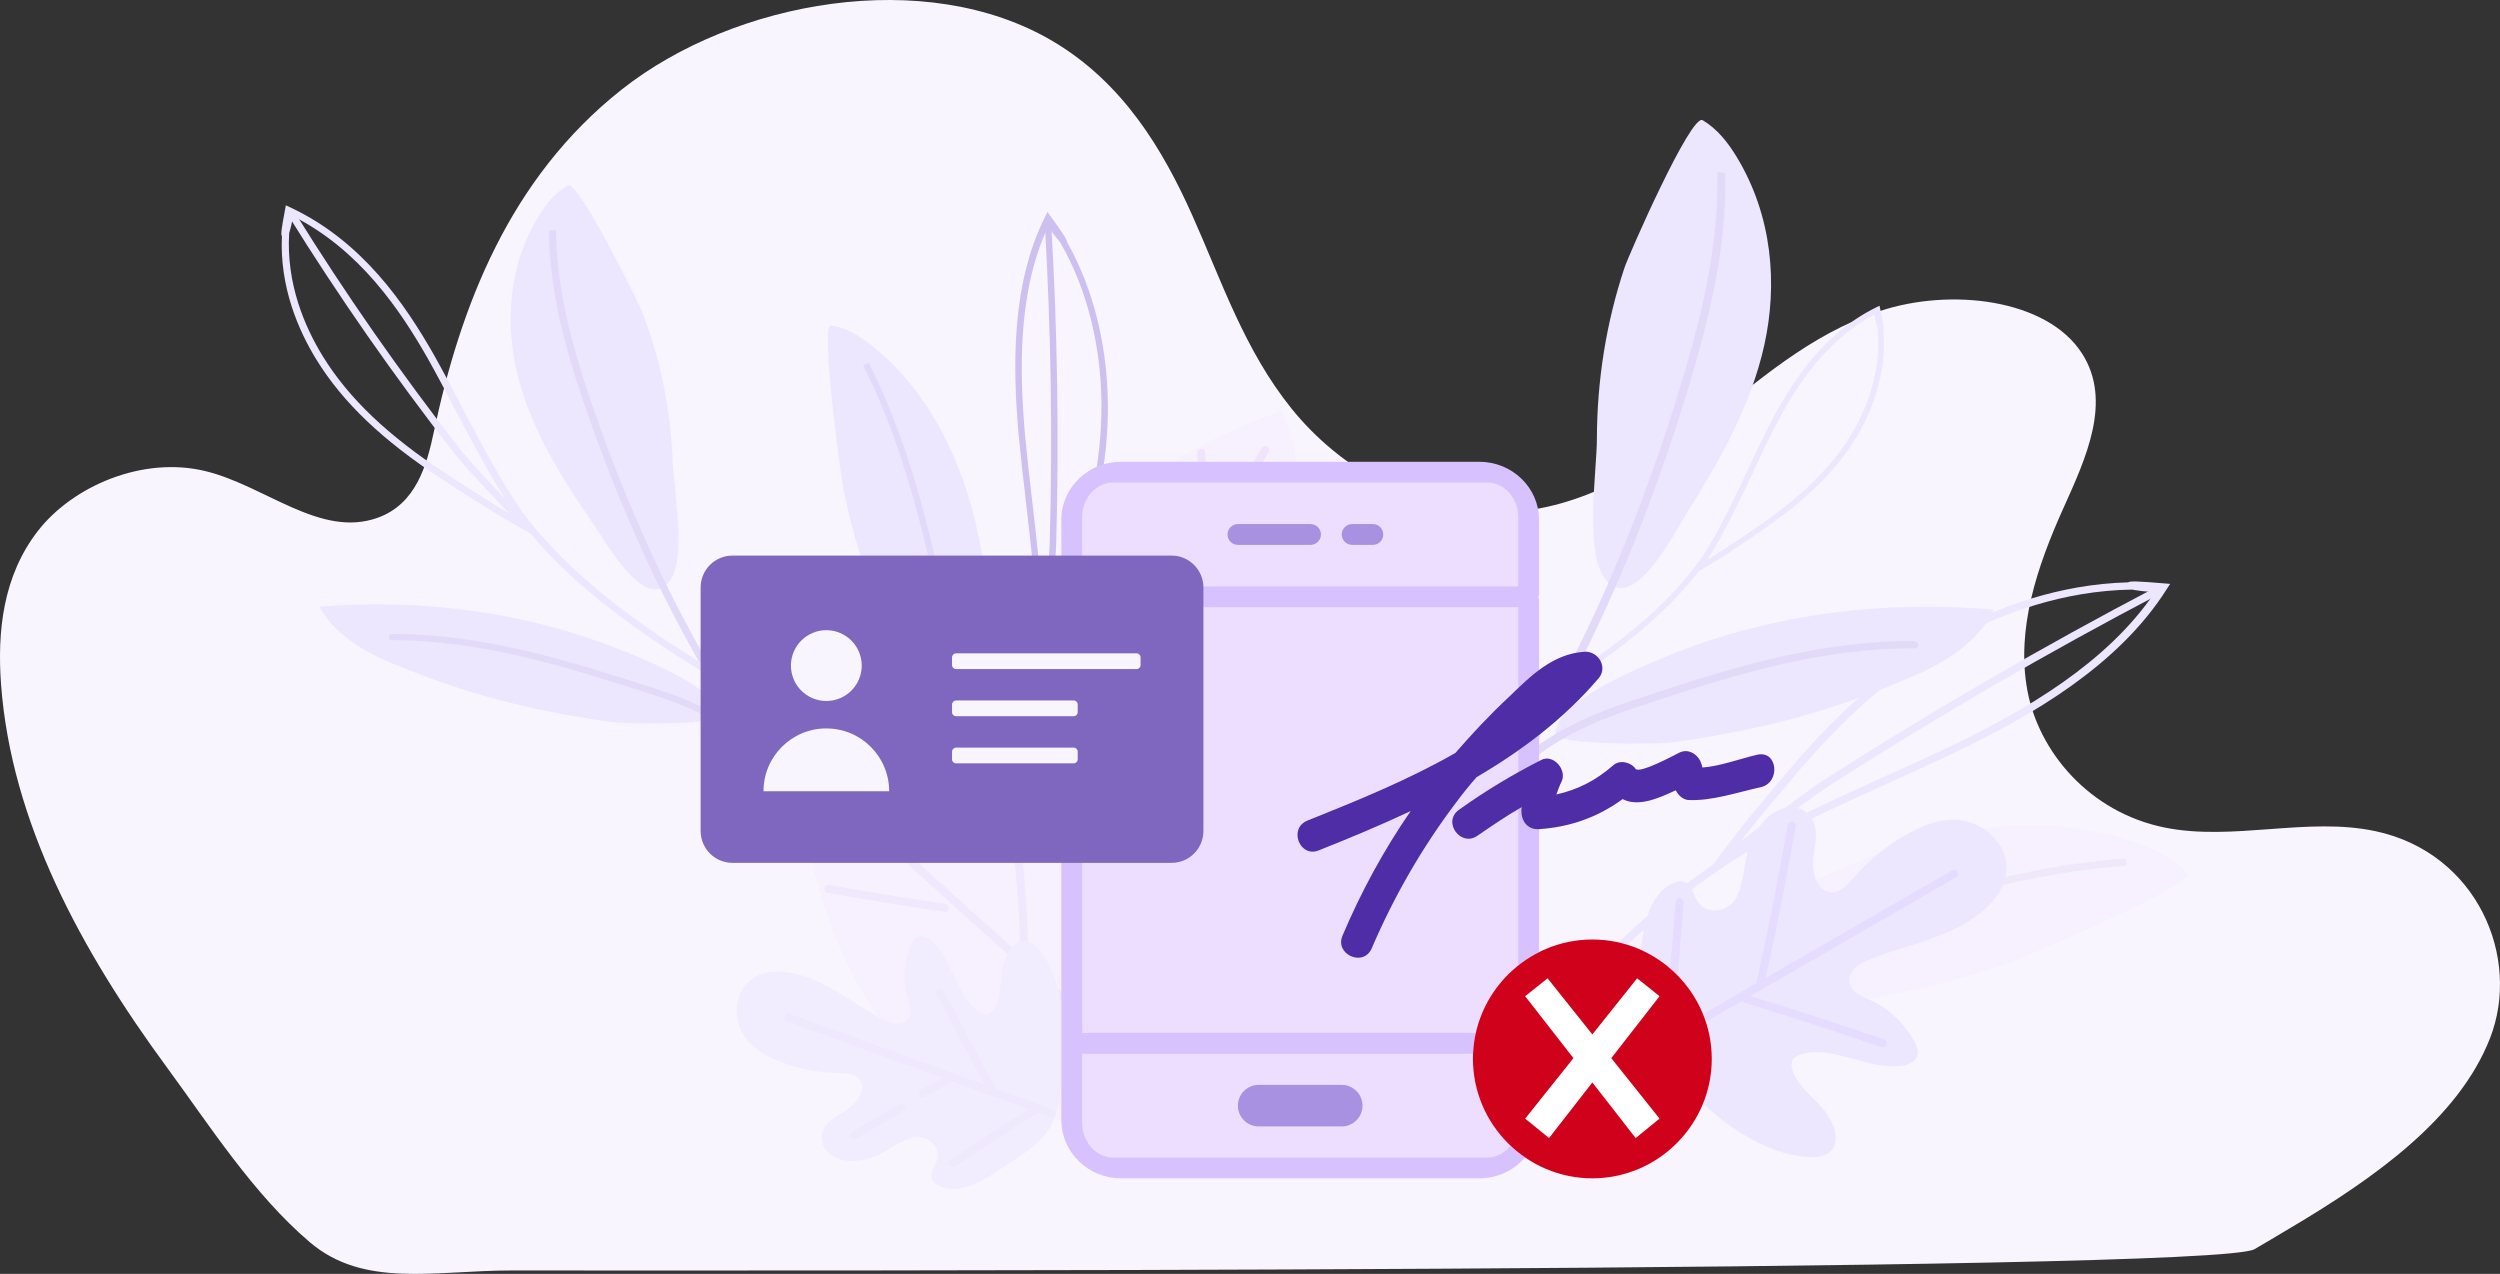 <svg xmlns="http://www.w3.org/2000/svg" width="314" height="160" viewBox="0 0 314 160">
  <rect x="0" y="0" width="314" height="160" fill="#333333" stroke="none"/>
  <g fill="none" fill-rule="evenodd" transform="translate(-3)">
    <polygon points="320 0 0 0 0 160 320 160"/>
    <polygon points="320 0 0 0 0 160 320 160"/>
    <path fill="#F8F5FF" fill-rule="nonzero" d="M286.153,156.902 C280.95,159.878 90.791,159.571 67.26,159.571 C57.514,159.571 48.735,161.818 41.916,156.024 C34.806,149.981 29.24,141.241 23.994,134.105 C13.158,119.365 4.408,103.224 3.131,85.942 C2.643,79.315 3.379,72.336 7.75,66.699 C12.121,61.062 20.929,57.235 28.843,59.183 C36.369,61.035 43.236,67.604 50.428,65.035 C55.267,63.305 56.606,58.416 57.495,54.229 C60.823,38.533 66.944,22.412 81.089,11.242 C95.238,0.075 119.296,-4.277 135.257,5.191 C144.061,10.414 149.043,18.766 152.744,27.033 C156.446,35.301 159.286,43.952 165.225,51.33 C171.164,58.708 181.125,64.77 192.061,64.345 C201.662,63.969 209.868,58.811 216.749,53.427 C223.63,48.04 230.224,42.015 239.109,39.07 C247.994,36.121 260.087,37.533 264.496,44.385 C268.331,50.348 265.012,57.504 262.167,63.812 C258.858,71.155 256.218,78.978 257.634,86.701 C259.049,94.424 265.423,102.013 274.858,103.934 C283.484,105.69 292.814,102.55 301.407,104.406 C314.164,107.163 319.697,120.304 315.742,130.412 C311.788,140.521 301.225,147.975 290.6,154.272 C290.6,154.272 290.6,154.272 290.595,154.272 C288.897,155.284 287.458,156.155 286.153,156.902 Z"/>
    <g transform="translate(158 14)">
      <g fill-rule="nonzero" transform="rotate(30 27.706 109.15)">
        <path fill="#EDE6FF" d="M.649-1.0658141e-14C2.797.022 4.82.85 6.627 1.838 14.246 6.001 19.134 13.134 21.481 20.588 23.834 28.043 23.892 35.873 23.604 43.587 23.488 46.766 24.196 58.674 18.558 55.888 14.796 54.028 11.055 44.597 9.184 41.342 5.485 34.911 2.865 28.025 1.419 20.968 1.068 19.269-1.043-.018.649-1.0658141e-14zM30.064 61.022C38.306 50.178 49.765 41.131 63.073 34.965 63.429 39.334 61.208 43.569 58.457 47.271 51.939 56.036 45.83 62.158 37.011 69.152 34.502 71.142 23.944 77.058 23.231 76.043 20.978 72.836 27.973 63.768 30.064 61.022z"/>
        <path fill="#E3DAF9" d="M16.19,115.9 L15.194,115.685 C17.248,108.705 18.736,101.344 19.616,93.814 C20.449,86.695 20.764,79.218 20.549,71.593 C20.35,64.438 19.679,56.944 18.558,49.319 C17.489,42.057 16.032,34.683 14.23,27.399 C12.794,21.603 10.657,14.05 6.821,7.007 C6.397,6.229 5.951,5.456 5.496,4.709 L6.407,4.306 C6.868,5.067 7.324,5.849 7.754,6.641 C11.636,13.764 13.79,21.38 15.236,27.22 C17.044,34.527 18.505,41.927 19.574,49.212 C20.701,56.868 21.371,64.394 21.576,71.575 C21.791,79.236 21.476,86.748 20.638,93.903 C19.752,101.474 18.254,108.875 16.19,115.9 Z"/>
        <path fill="#E3DAF9" d="M20.858,85.196 C20.853,85.196 20.842,85.196 20.837,85.196 C20.554,85.188 20.334,84.982 20.344,84.74 C20.565,79.92 23.483,74.299 29.026,68.029 C36.949,59.072 45.138,49.811 56.324,43.39 C56.56,43.256 56.88,43.309 57.037,43.51 C57.194,43.712 57.131,43.984 56.896,44.119 C45.851,50.455 37.714,59.658 29.844,68.557 C24.431,74.679 21.581,80.134 21.371,84.772 C21.361,85.013 21.13,85.196 20.858,85.196 Z"/>
        <path fill="#EDE6FF" d="M20.942,70.194 C20.895,70.194 20.848,70.185 20.8,70.167 C20.617,70.1 20.533,69.921 20.612,69.764 C24.012,63.021 27.559,55.025 28.073,46.851 C28.183,42.974 27.842,38.967 27.512,35.086 C27.35,33.172 27.182,31.195 27.072,29.263 C26.779,23.419 26.993,15.893 31.274,9.476 L31.541,9.073 L31.871,9.44 C33.223,10.934 33.559,11.354 33.548,11.56 C36.498,15.866 37.232,20.552 37.284,23.942 C37.357,28.928 36.037,34.133 33.129,40.322 C31.714,43.332 30.305,46.279 28.586,49.275 C28.576,49.293 28.56,49.31 28.55,49.328 C27.565,56.738 24.358,63.884 21.272,70.006 C21.214,70.127 21.083,70.194 20.942,70.194 Z M31.541,10.348 C27.701,16.505 27.512,23.651 27.79,29.241 C27.9,31.164 28.068,33.136 28.23,35.045 C28.56,38.94 28.901,42.965 28.791,46.878 C28.775,47.11 28.759,47.347 28.738,47.58 C30.095,45.089 31.279,42.616 32.458,40.099 C35.335,33.986 36.639,28.856 36.561,23.955 C36.508,20.584 35.77,15.897 32.762,11.64 C32.5,11.408 31.908,10.853 31.541,10.348 Z"/>
      </g>
      <g fill-rule="nonzero" transform="translate(30.835 59.031)">
        <path fill="#F7F0FF" d="M88.857,36.764 C87.636,35.148 85.649,34.079 83.613,33.256 C75.037,29.806 64.891,30.072 55.823,32.442 C46.755,34.813 38.571,39.134 30.705,43.653 C27.46,45.513 14.673,51.615 20.715,54.337 C24.744,56.155 36.646,53.731 41.081,53.338 C49.838,52.556 58.464,50.706 66.616,47.868 C68.566,47.182 89.816,38.034 88.857,36.764 Z"/>
        <path fill="#EEE9FA" d="M81.171,34.792 C80.125,34.866 79.054,34.956 77.989,35.073 C68.41,36.099 59.286,38.709 52.397,40.873 C43.784,43.573 35.27,46.592 27.092,49.84 C18.498,53.252 10.289,56.936 2.703,60.79 C1.794,61.252 0.897,61.715 -8.95283847e-13,62.188 C0.623,62.22 1.246,62.257 1.868,62.294 C2.329,62.055 2.784,61.816 3.251,61.582 C10.806,57.749 18.983,54.076 27.541,50.68 C35.693,47.443 44.182,44.434 52.765,41.739 C59.597,39.597 68.647,37.003 78.12,35.988 C79.166,35.876 80.218,35.78 81.252,35.711 L81.171,34.792 Z"/>
        <path fill="#EDE6FF" d="M4.416,59.881 C11.049,51.674 19.114,42.52 29.335,35.562 C29.347,35.536 29.366,35.504 29.384,35.477 C32.467,31.241 35.725,27.366 39.063,23.443 C45.939,15.374 52.615,9.803 60.083,5.923 C65.153,3.287 72.701,0.347 81.445,0.113 C81.738,-0.067 82.635,-0.036 85.923,0.236 L86.733,0.305 L86.341,0.911 C80.218,10.643 69.213,16.862 60.301,21.195 C57.349,22.609 54.278,24.001 51.307,25.346 C45.285,28.073 39.063,30.895 33.395,34.101 C21.668,41.154 12.612,51.355 5.306,60.397 C5.138,60.604 4.802,60.657 4.559,60.513 C4.497,60.476 4.447,60.428 4.41,60.381 C4.291,60.237 4.291,60.04 4.416,59.881 Z M81.95,1.022 C73.237,1.15 65.688,4.079 60.637,6.704 C53.3,10.521 46.717,16.012 39.929,23.985 C37.132,27.265 34.398,30.513 31.776,33.962 C32.106,33.755 32.442,33.553 32.779,33.351 C38.502,30.119 44.749,27.286 50.797,24.543 C53.761,23.199 56.826,21.811 59.765,20.403 C68.285,16.256 78.755,10.367 84.846,1.315 C83.8,1.325 82.51,1.123 81.95,1.022 Z"/>
        <path fill="#EDE6FF" d="M30.082,34.547 L30.748,35.27 C32.417,34.143 34.554,32.533 36.815,30.821 C39.493,28.801 42.258,26.707 44.288,25.415 C50.915,21.179 57.741,17.022 64.586,13.051 C71.43,9.086 78.475,5.2 85.531,1.501 L84.97,0.719 C77.902,4.424 70.839,8.315 63.982,12.291 C57.124,16.267 50.28,20.434 43.641,24.676 C41.579,25.995 38.795,28.099 36.098,30.13 C33.856,31.836 31.726,33.442 30.082,34.547 Z"/>
      </g>
      <g transform="rotate(60 -22.35 114.116)">
        <path fill="#EDE6FF" fill-rule="nonzero" d="M7.238,46.461 C4.257,44.351 1.112,41.607 1.512,38.326 C1.57,37.843 1.735,37.334 2.186,37.041 C2.987,36.515 4.143,36.959 5.147,36.873 C7.269,36.694 8.019,34.172 7.098,32.529 C6.176,30.885 4.302,29.817 2.898,28.45 C1.671,27.257 0.788,25.815 0.343,24.274 C-0.235,22.262 0.553,19.507 2.961,19.285 C4.709,19.128 6.1,20.418 7.403,21.433 C8.705,22.447 10.828,23.244 12.092,22.197 C13.179,21.297 12.721,19.762 12.289,18.52 C11.222,15.489 10.752,12.305 10.898,9.138 C10.999,6.931 11.444,4.642 12.969,2.858 C14.488,1.074 17.328,-0.043 19.749,0.738 C22.005,1.47 23.251,3.558 23.772,5.57 C25.195,11.053 22.818,16.671 22.094,22.252 C21.922,23.569 22.221,25.337 23.759,25.554 C24.839,25.706 25.741,24.936 26.574,24.329 C28.595,22.848 31.282,22.04 33.951,22.121 C34.409,22.138 34.885,22.181 35.267,22.398 C36.137,22.886 36.105,23.987 35.794,24.833 C34.345,28.749 29.185,31.14 28.181,35.153 C28.048,35.69 28.016,36.309 28.429,36.732 C28.728,37.035 29.205,37.171 29.662,37.23 C31.562,37.485 33.411,36.704 35.279,36.319 C37.147,35.934 39.549,36.162 40.363,37.648 C40.973,38.765 40.388,40.094 39.645,41.151 C37.344,44.4 33.564,46.732 29.497,48.267 C25.849,49.639 20.918,51.26 16.877,51.288 C13.065,51.304 9.976,48.402 7.238,46.461 Z"/>
        <line x1="18.135" x2="18.135" y1="7.283" y2="56.532" stroke="#E5DCFF" stroke-linecap="round"/>
        <path stroke="#E5DCFF" stroke-linecap="round" d="M2.682 21.888C7.822 26.178 12.842 30.576 17.735 35.077M3.971 38.901C8.648 42.057 13.236 45.311 17.735 48.652M18.682 37.746C23.066 33.662 27.527 29.638 32.064 25.679"/>
      </g>
    </g>
    <g transform="translate(26 10)">
      <g fill-rule="nonzero" transform="rotate(-20 57.85 8.958)">
        <path fill="#EDE6FF" d="M47.397 9.771C45.542 10.088 43.944 11.09 42.566 12.204 36.766 16.877 33.895 23.741 33.287 30.533 32.679 37.322 34.136 44.119 35.865 50.768 36.577 53.509 38.249 63.929 42.603 60.727 45.505 58.589 46.936 49.892 47.937 46.806 49.912 40.711 50.86 34.379 50.755 28.06 50.734 26.536 48.864 9.52 47.397 9.771zM33.617 66.782C24.39 58.536 12.722 52.298-1.17239551e-13 48.81.529 52.646 3.269 56.009 6.366 58.831 13.701 65.516 20.167 69.97 29.158 74.795 31.715 76.168 42 79.821 42.425 78.842 43.761 75.752 35.959 68.874 33.617 66.782z"/>
        <path fill="#E3DAF9" d="M56.184,112.412 L57.006,112.09 C53.883,106.326 51.18,100.155 48.974,93.747 C46.883,87.692 45.181,81.257 43.897,74.616 C42.697,68.387 41.838,61.796 41.345,55.03 C40.879,48.586 40.722,41.99 40.884,35.425 C41.015,30.202 41.419,23.356 43.389,16.711 C43.609,15.978 43.844,15.244 44.096,14.533 L43.231,14.31 C42.975,15.034 42.734,15.776 42.514,16.523 C40.517,23.24 40.109,30.144 39.978,35.408 C39.815,41.995 39.967,48.613 40.439,55.079 C40.931,61.872 41.796,68.49 43.001,74.746 C44.285,81.418 46.003,87.884 48.099,93.97 C50.321,100.405 53.04,106.612 56.184,112.412 Z"/>
        <path fill="#E3DAF9" d="M46.239,86.453 C46.244,86.453 46.249,86.453 46.255,86.449 C46.496,86.399 46.653,86.194 46.595,85.988 C45.479,81.838 41.869,77.375 35.865,72.716 C27.277,66.057 18.401,59.175 7.472,55.177 C7.241,55.092 6.974,55.186 6.88,55.379 C6.78,55.575 6.885,55.803 7.115,55.884 C17.904,59.832 26.727,66.67 35.257,73.284 C41.125,77.831 44.641,82.16 45.715,86.153 C45.767,86.364 45.998,86.489 46.239,86.453 Z"/>
        <path fill="#EDE6FF" d="M42.692,73.315 C37.196,66.361 31.27,58.16 28.021,49.194 C28,49.176 27.979,49.158 27.958,49.136 C25.014,45.773 22.462,42.406 19.889,38.972 C14.592,31.897 11.532,25.722 10.259,19.542 C9.394,15.338 9.017,9.395 11.485,3.479 C11.412,3.229 11.716,2.638 12.973,0.523 L13.282,-7.10542736e-15 L13.722,0.447 C20.775,7.526 23.101,16.796 24.343,24.081 C24.736,26.491 25.071,28.973 25.391,31.37 C26.046,36.23 26.727,41.261 27.922,46.033 C30.798,56.04 37.374,65.221 43.431,72.881 C43.572,73.06 43.514,73.297 43.31,73.418 C43.258,73.449 43.2,73.467 43.142,73.476 C42.98,73.507 42.797,73.449 42.692,73.315 Z M12.481,3.416 C9.924,9.283 10.296,15.226 11.155,19.408 C12.407,25.485 15.425,31.571 20.654,38.556 C22.808,41.431 24.945,44.257 27.308,47.066 C27.219,46.779 27.136,46.493 27.052,46.207 C25.841,41.386 25.16,36.342 24.5,31.459 C24.175,29.062 23.845,26.589 23.452,24.188 C22.263,17.216 20.073,8.411 13.633,1.565 C13.324,2.272 12.743,3.072 12.481,3.416 Z"/>
        <path fill="#EDE6FF" d="M27.324,48.38 L28.189,48.157 C27.67,46.699 26.842,44.772 25.967,42.732 C24.935,40.322 23.866,37.831 23.3,36.078 C21.445,30.35 19.727,24.505 18.186,18.714 C16.646,12.923 15.247,7.016 14.021,1.167 L13.13,1.301 C14.356,7.164 15.766,13.08 17.306,18.884 C18.847,24.689 20.57,30.542 22.43,36.284 C23.007,38.068 24.081,40.577 25.124,43.001 C25.988,45.026 26.811,46.94 27.324,48.38 Z"/>
      </g>
      <g transform="rotate(30 -1.592 255.474)">
        <path fill="#F7F0FF" fill-rule="nonzero" d="M0.639,21.585 C2.148,13.867 6.974,6.869 12.36,0.438 C23.693,9.337 27.979,23.861 22.881,36.074 C21.99,38.202 20.806,40.304 18.899,41.914 C13.67,46.319 8.31,44.168 5.051,39.83 C0.896,34.312 -0.618,28.034 0.639,21.585 Z"/>
        <line x1="13.01" x2="13.01" y1="5.751" y2="52.202" stroke="#F0E4FD" stroke-linecap="round"/>
        <path stroke="#F0E4FD" stroke-linecap="round" d="M6.24 10.102C8.106 13.08 10.013 16.04 11.962 18.983M13.314 27.358C16.536 24.438 19.496 21.304 22.153 17.99"/>
      </g>
      <g fill-rule="nonzero" transform="scale(-1 1) rotate(-59 -3.342 168.862)">
        <path fill="#EDE6FF" d="M74.753,30.928 C73.726,29.569 72.054,28.67 70.341,27.977 C63.126,25.075 54.591,25.298 46.962,27.293 C39.333,29.287 32.448,32.923 25.831,36.724 C23.101,38.289 12.344,43.422 17.427,45.712 C20.817,47.241 30.829,45.202 34.56,44.871 C41.927,44.214 49.184,42.658 56.042,40.27 C57.682,39.693 75.559,31.997 74.753,30.928 Z"/>
        <path fill="#E3D9FA" d="M68.287,29.269 C67.407,29.332 66.506,29.408 65.61,29.506 C57.551,30.369 49.875,32.565 44.08,34.385 C36.834,36.657 29.672,39.197 22.792,41.929 C15.561,44.8 8.656,47.899 2.274,51.141 C1.509,51.53 0.754,51.919 -7.531753e-13,52.317 C0.524,52.344 1.048,52.375 1.572,52.406 C1.96,52.205 2.342,52.004 2.735,51.807 C9.091,48.583 15.97,45.493 23.169,42.635 C30.028,39.912 37.169,37.381 44.389,35.114 C50.137,33.312 57.75,31.129 65.72,30.275 C66.6,30.181 67.485,30.101 68.355,30.043 L68.287,29.269 Z"/>
        <path fill="#CDBFEF" d="M3.715,50.376 C9.295,43.472 16.08,35.771 24.678,29.918 C24.689,29.895 24.704,29.868 24.72,29.846 C27.314,26.282 30.054,23.022 32.862,19.722 C38.647,12.934 44.264,8.247 50.546,4.983 C54.811,2.765 61.161,0.292 68.517,0.095 C68.764,-0.057 69.518,-0.03 72.285,0.198 L72.966,0.256 L72.636,0.766 C67.485,8.954 58.227,14.186 50.729,17.83 C48.246,19.02 45.663,20.191 43.163,21.323 C38.097,23.617 32.862,25.991 28.094,28.688 C18.228,34.622 10.61,43.203 4.464,50.81 C4.323,50.984 4.04,51.029 3.835,50.908 C3.783,50.877 3.741,50.837 3.71,50.796 C3.61,50.676 3.61,50.51 3.715,50.376 Z M68.942,0.86 C61.612,0.967 55.261,3.431 51.012,5.64 C44.84,8.851 39.302,13.47 33.591,20.178 C31.238,22.937 28.938,25.669 26.732,28.572 C27.01,28.397 27.293,28.227 27.576,28.057 C32.391,25.339 37.646,22.955 42.734,20.648 C45.228,19.516 47.806,18.349 50.279,17.164 C57.446,13.676 66.254,8.721 71.378,1.106 C70.498,1.115 69.413,0.945 68.942,0.86 Z"/>
        <path fill="#CDBFEF" d="M25.307,29.064 L25.868,29.672 C27.272,28.724 29.069,27.369 30.971,25.929 C33.224,24.23 35.55,22.468 37.258,21.381 C42.833,17.817 48.576,14.32 54.334,10.98 C60.092,7.644 66.018,4.375 71.955,1.262 L71.483,0.605 C65.536,3.722 59.595,6.995 53.826,10.34 C48.057,13.685 42.299,17.191 36.713,20.759 C34.979,21.868 32.637,23.639 30.368,25.347 C28.482,26.783 26.69,28.133 25.307,29.064 Z"/>
      </g>
    </g>
    <g transform="translate(90 82)">
      <g transform="rotate(-48 30.246 12.417)">
        <path fill="#F7F0FF" fill-rule="nonzero" d="M0.763,30.219 C2.875,19.414 9.631,9.616 17.172,0.614 C33.038,13.072 39.039,33.406 31.901,50.503 C30.654,53.483 28.997,56.426 26.327,58.68 C19.006,64.846 11.502,61.835 6.939,55.762 C1.13,48.037 -0.998,39.247 0.763,30.219 Z"/>
        <line x1="18.082" x2="18.082" y1="8.051" y2="69.651" stroke="#F0E8FC" stroke-linecap="round"/>
        <path stroke="#F0E8FC" stroke-linecap="round" d="M8.604 14.142C11.216 18.312 13.886 22.456 16.615 26.576M18.507 38.302C23.018 34.214 27.163 29.825 30.882 25.186"/>
      </g>
      <g transform="rotate(-70 41.37 28.573)">
        <path fill="#F2ECFF" fill-rule="nonzero" d="M6.534,38.556 C4.049,36.797 1.42,34.507 1.755,31.762 C1.802,31.36 1.939,30.935 2.314,30.684 C2.984,30.247 3.946,30.614 4.793,30.544 C6.561,30.393 7.189,28.289 6.418,26.92 C5.646,25.551 4.083,24.653 2.908,23.511 C1.884,22.515 1.147,21.309 0.778,20.027 C0.294,18.349 0.956,16.047 2.963,15.861 C4.424,15.727 5.585,16.811 6.67,17.655 C7.756,18.5 9.531,19.165 10.589,18.291 C11.497,17.539 11.115,16.257 10.753,15.22 C9.865,12.685 9.469,10.028 9.592,7.388 C9.681,5.547 10.05,3.636 11.32,2.144 C12.59,0.653 14.959,-0.28 16.979,0.373 C18.864,0.985 19.902,2.727 20.338,4.411 C21.526,8.991 19.547,13.676 18.939,18.337 C18.796,19.438 19.048,20.913 20.325,21.093 C21.226,21.221 21.984,20.575 22.673,20.068 C24.36,18.827 26.606,18.157 28.832,18.226 C29.214,18.238 29.61,18.273 29.931,18.454 C30.654,18.862 30.634,19.782 30.368,20.487 C29.159,23.756 24.851,25.755 24.012,29.105 C23.895,29.554 23.875,30.072 24.216,30.422 C24.469,30.678 24.865,30.789 25.247,30.842 C26.831,31.051 28.374,30.399 29.938,30.084 C31.494,29.764 33.501,29.95 34.177,31.191 C34.689,32.124 34.198,33.231 33.577,34.116 C31.658,36.832 28.497,38.778 25.104,40.054 C22.059,41.202 17.942,42.554 14.563,42.577 C11.402,42.6 8.821,40.176 6.534,38.556 Z"/>
        <line x1="15.136" x2="15.136" y1="6.92" y2="42.102" stroke="#F0E8FC" stroke-linecap="round"/>
        <path stroke="#F0E8FC" stroke-linecap="round" d="M4.076 19.753C5.858 21.221 7.647 22.684 9.428 24.152M11.955 25.953C12.835 26.763 13.716 27.567 14.597 28.377M4.991 32.496C8.234 34.891 11.436 37.327 14.597 39.809M15.409 33.971C18.434 30.521 21.506 27.107 24.626 23.721"/>
      </g>
    </g>
    <g transform="translate(91 58)">
      <g transform="translate(45.304)">
        <path fill="#D7C1FF" d="M52.5,0 C56.636,0 60,3.264 60,7.278 L60,16.441 C60,16.627 59.971,16.807 59.918,16.976 C59.971,17.15 60,17.335 60,17.527 L60,82.669 C60,86.712 56.636,90 52.5,90 L7.5,90 C3.364,90 0,86.712 0,82.669 L0,17.527 C0,17.335 0.029,17.15 0.082,16.976 C0.029,16.807 0,16.627 0,16.441 L0,7.278 C0,3.264 3.364,0 7.5,0 L52.5,0 Z"/>
        <polygon fill="#EDDEFF" points="2.609 71.739 57.391 71.739 57.391 18.261 2.609 18.261"/>
        <path fill="#EDDEFF" d="M2.609 74.348L2.609 83.017C2.609 85.428 4.365 87.391 6.522 87.391L53.478 87.391C55.635 87.391 57.391 85.428 57.391 83.017L57.391 74.348 2.609 74.348zM2.609 15.652L57.391 15.652 57.391 6.93C57.391 4.548 55.635 2.609 53.478 2.609L6.522 2.609C4.365 2.609 2.609 4.548 2.609 6.93L2.609 15.652z"/>
        <path fill="#A791E0" fill-rule="nonzero" d="M35.217 83.478L24.783 83.478C23.342 83.478 22.174 82.31 22.174 80.87 22.174 79.429 23.342 78.261 24.783 78.261L35.217 78.261C36.658 78.261 37.826 79.429 37.826 80.87 37.826 82.31 36.658 83.478 35.217 83.478zM31.304 7.826C32.025 7.826 32.609 8.41 32.609 9.13 32.609 9.851 32.025 10.435 31.304 10.435L22.174 10.435C21.454 10.435 20.87 9.851 20.87 9.13 20.87 8.41 21.454 7.826 22.174 7.826L31.304 7.826zM39.13 7.826C39.851 7.826 40.435 8.41 40.435 9.13 40.435 9.851 39.851 10.435 39.13 10.435L36.522 10.435C35.801 10.435 35.217 9.851 35.217 9.13 35.217 8.41 35.801 7.826 36.522 7.826L39.13 7.826z"/>
      </g>
      <g transform="translate(0 11.783)">
        <path fill="#7F66BF" d="M4,0 L59.148,0 C61.358,3.51840692e-15 63.148,1.791 63.148,4 L63.148,34.591 C63.148,36.8 61.358,38.591 59.148,38.591 L4,38.591 C1.791,38.591 2.705415e-16,36.8 0,34.591 L0,4 C-1.15871992e-15,1.791 1.791,4.05812251e-16 4,0 Z"/>
        <path fill="#F8F5FF" d="M46.861 24.119C47.137 24.119 47.361 24.343 47.361 24.619L47.361 25.593C47.361 25.869 47.137 26.093 46.861 26.093L32.074 26.093C31.798 26.093 31.574 25.869 31.574 25.593L31.574 24.619C31.574 24.343 31.798 24.119 32.074 24.119L46.861 24.119zM46.861 18.199C47.137 18.199 47.361 18.423 47.361 18.699L47.361 19.672C47.361 19.949 47.137 20.172 46.861 20.172L32.074 20.172C31.798 20.172 31.574 19.949 31.574 19.672L31.574 18.699C31.574 18.423 31.798 18.199 32.074 18.199L46.861 18.199zM54.755 12.279C55.031 12.279 55.255 12.503 55.255 12.779L55.255 13.752C55.255 14.028 55.031 14.252 54.755 14.252L32.074 14.252C31.798 14.252 31.574 14.028 31.574 13.752L31.574 12.779C31.574 12.503 31.798 12.279 32.074 12.279L54.755 12.279zM23.681 29.601C23.681 25.241 20.147 21.707 15.787 21.707 11.428 21.707 7.894 25.241 7.894 29.601 11.84 29.601 19.734 29.601 23.681 29.601z"/>
        <circle cx="15.787" cy="13.814" r="3.947" fill="#F8F5FF" stroke="#F8F5FF"/>
      </g>
      <g fill="#4F2DA7" fill-rule="nonzero" transform="rotate(-6 301.677 -678.808)">
        <path d="M23.492,14.32 C29.526,11.585 35.157,8.206 40.065,3.54 C41.352,2.253 40.306,0.161 38.617,0.08 C34.594,-0.08 31.537,2.414 28.56,4.747 C25.986,6.677 23.572,8.769 21.159,11.022 C14.964,13.757 8.286,15.688 1.77,17.538 C-0.724,18.262 0.322,22.124 2.816,21.4 C6.838,20.274 10.861,19.067 14.803,17.699 C10.941,22.205 7.562,27.112 4.666,32.341 C3.379,34.594 6.838,36.605 8.126,34.353 C11.585,28.158 15.768,22.365 20.676,17.136 C21.561,16.171 22.526,15.205 23.492,14.32 Z"/>
        <path d="M58.89,15.205 C56.798,15.447 54.063,16.171 51.811,16.09 C51.811,15.849 51.73,15.608 51.65,15.286 C51.328,14.32 50.282,13.516 49.156,13.918 C48.512,14.159 43.846,16.09 43.444,15.366 C42.961,14.481 41.593,13.998 40.708,14.642 C38.295,16.332 35.962,17.217 33.226,17.538 C33.468,17.056 33.709,16.492 34.031,16.01 C34.916,14.642 33.387,12.389 31.778,13.033 C27.997,14.481 24.377,16.171 20.837,18.182 C18.584,19.469 20.595,22.929 22.848,21.641 C24.779,20.595 26.71,19.55 28.721,18.665 C28.721,18.826 28.641,18.906 28.641,19.067 C28.48,20.354 29.123,21.561 30.571,21.641 C34.514,21.802 38.134,20.917 41.432,18.986 C43.283,20.193 45.857,19.389 48.19,18.584 C48.432,19.228 48.914,19.791 49.558,19.952 C52.535,20.435 55.914,19.63 58.89,19.308 C61.384,18.986 61.465,14.964 58.89,15.205 Z"/>
      </g>
      <g transform="translate(97 60)">
        <path fill="#FFF" d="M15,0 C6.75,0 0,6.75 0,15 C0,23.25 6.75,30 15,30 C23.25,30 30,23.25 30,15 C30,6.75 23.25,0 15,0 Z"/>
        <rect width="30" height="30"/>
        <path fill="#D0021B" d="M15,0 C23.25,0 30,6.75 30,15 C30,23.25 23.25,30 15,30 C6.75,30 0,23.25 0,15 C0,6.75 6.75,0 15,0 Z M20.625,4.875 L14.999,11.925 L9.375,4.875 L6.562,7.125 L12.623,14.904 L6.562,22.5 L9.562,24.938 L14.999,17.956 L20.438,24.938 L23.438,22.5 L17.378,14.904 L23.438,7.125 L20.625,4.875 Z"/>
      </g>
    </g>
  </g>
</svg>
